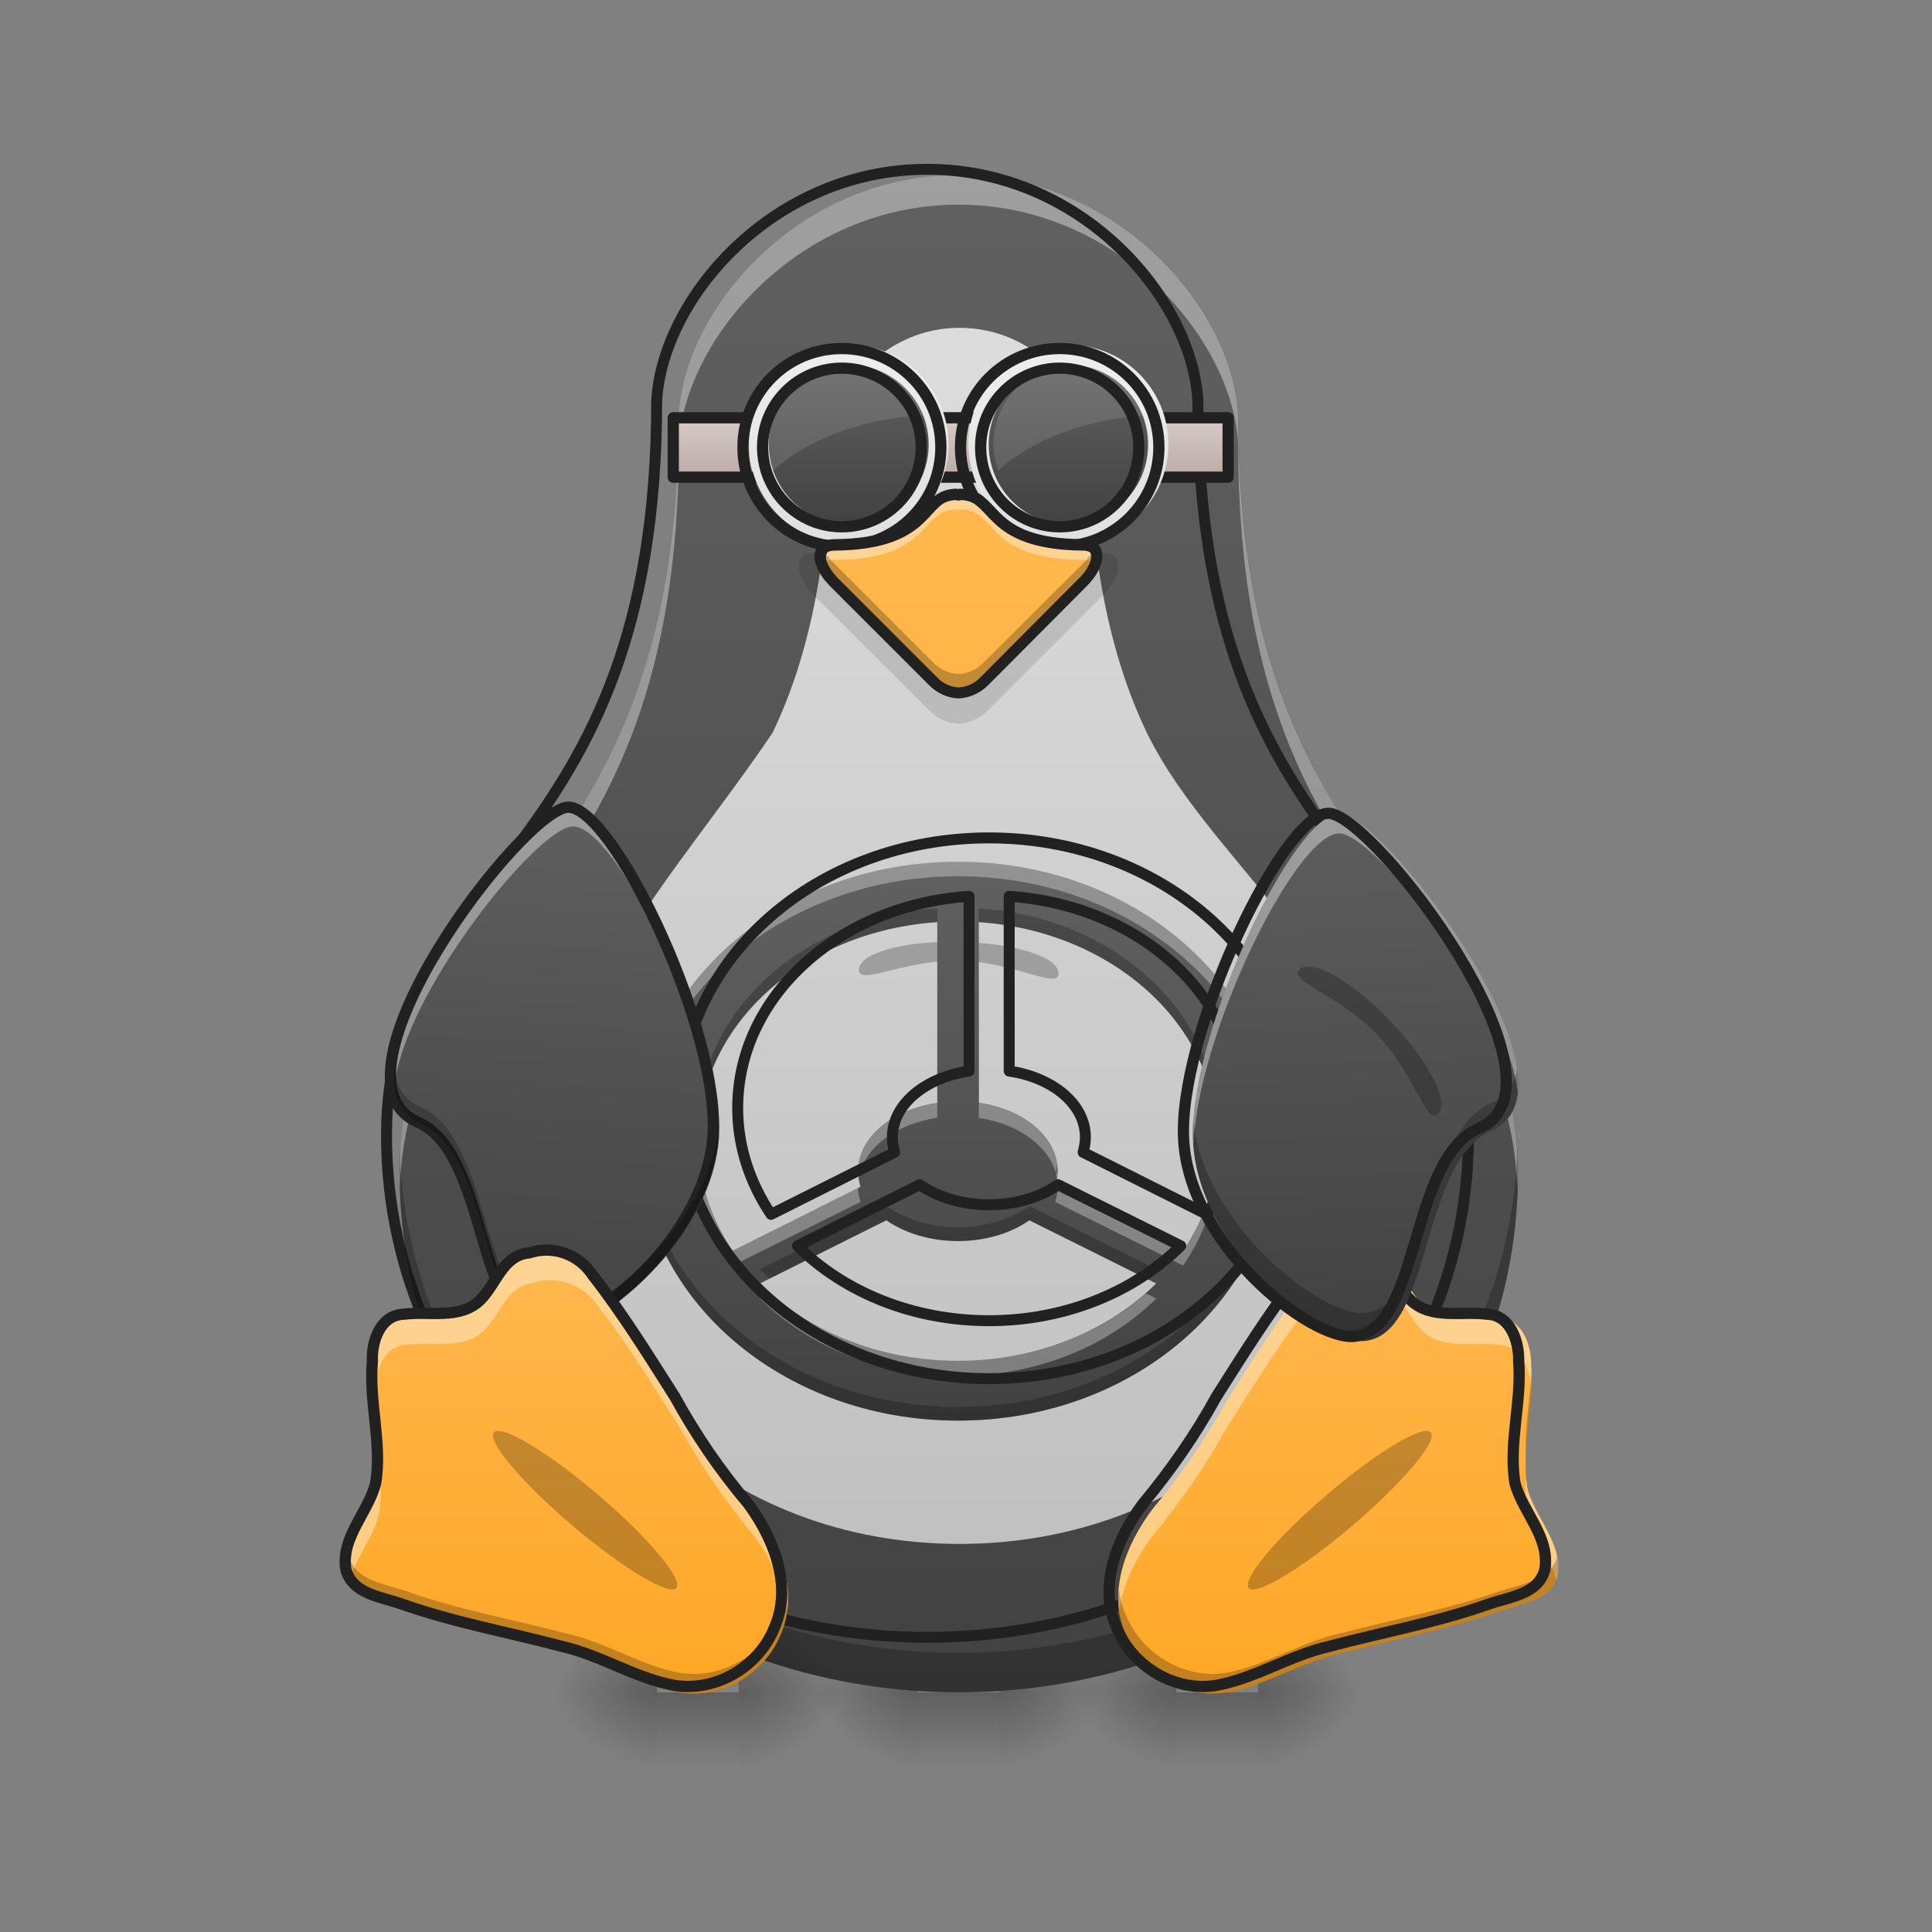 <svg height="16" viewBox="0 0 16 16" width="16" xmlns="http://www.w3.org/2000/svg" xmlns:xlink="http://www.w3.org/1999/xlink"><rect x="0" y="0" width="16" height="16" fill="#808080" stroke="none"/><linearGradient id="a"><stop offset="0" stop-opacity=".275"/><stop offset="1" stop-opacity="0"/></linearGradient><linearGradient id="b" gradientTransform="matrix(.021 0 0 .031 4.668 6.719)" gradientUnits="userSpaceOnUse" x1="254" x2="254" xlink:href="#a" y1="233.5" y2="254.667"/><linearGradient id="c"><stop offset="0" stop-opacity=".314"/><stop offset=".222" stop-opacity=".275"/><stop offset="1" stop-opacity="0"/></linearGradient><radialGradient id="d" cx="450.909" cy="189.579" gradientTransform="matrix(0 -.039 -.048 -0 19.396 31.798)" gradientUnits="userSpaceOnUse" r="21.167" xlink:href="#c"/><radialGradient id="e" cx="450.909" cy="189.579" gradientTransform="matrix(-0 .039 .048 0 .766 -3.764)" gradientUnits="userSpaceOnUse" r="21.167" xlink:href="#c"/><radialGradient id="f" cx="450.909" cy="189.579" gradientTransform="matrix(-0 -.039 .048 -0 .766 31.798)" gradientUnits="userSpaceOnUse" r="21.167" xlink:href="#c"/><radialGradient id="g" cx="450.909" cy="189.579" gradientTransform="matrix(0 .039 -.048 0 19.396 -3.764)" gradientUnits="userSpaceOnUse" r="21.167" xlink:href="#c"/><linearGradient id="h" gradientTransform="matrix(.021 0 0 .031 2.526 6.719)" gradientUnits="userSpaceOnUse" x1="254" x2="254" xlink:href="#a" y1="233.5" y2="254.667"/><radialGradient id="i" cx="450.909" cy="189.579" gradientTransform="matrix(0 -.039 -.048 -0 17.253 31.798)" gradientUnits="userSpaceOnUse" r="21.167" xlink:href="#c"/><radialGradient id="j" cx="450.909" cy="189.579" gradientTransform="matrix(-0 .039 .048 0 -1.377 -3.764)" gradientUnits="userSpaceOnUse" r="21.167" xlink:href="#c"/><radialGradient id="k" cx="450.909" cy="189.579" gradientTransform="matrix(-0 -.039 .048 -0 -1.377 31.798)" gradientUnits="userSpaceOnUse" r="21.167" xlink:href="#c"/><radialGradient id="l" cx="450.909" cy="189.579" gradientTransform="matrix(0 .039 -.048 0 17.253 -3.764)" gradientUnits="userSpaceOnUse" r="21.167" xlink:href="#c"/><linearGradient id="m"><stop offset="0" stop-color="#424242"/><stop offset="1" stop-color="#616161"/></linearGradient><linearGradient id="n" gradientUnits="userSpaceOnUse" x1="7.938" x2="7.938" xlink:href="#m" y1="14.017" y2="1.448"/><linearGradient id="o" gradientUnits="userSpaceOnUse" x1="7.947" x2="7.947" y1="14.035" y2="1.466"><stop offset="0" stop-color="#bdbdbd"/><stop offset="1" stop-color="#e0e0e0"/></linearGradient><linearGradient id="p" gradientUnits="userSpaceOnUse" x1="254" x2="254" y1="-89.292" y2="-105.167"><stop offset="0" stop-color="#bcaaa4"/><stop offset="1" stop-color="#d7ccc8"/></linearGradient><linearGradient id="q"><stop offset="0" stop-color="#e0e0e0"/><stop offset="1" stop-color="#eee"/></linearGradient><linearGradient id="r" gradientUnits="userSpaceOnUse" x1="7.147" x2="7.147" xlink:href="#q" y1="4.508" y2="2.854"/><linearGradient id="s" gradientUnits="userSpaceOnUse" x1="7.123" x2="7.123" xlink:href="#m" y1="4.342" y2="3.019"/><linearGradient id="t" gradientUnits="userSpaceOnUse" x1="8.966" x2="8.966" xlink:href="#q" y1="4.508" y2="2.854"/><linearGradient id="u" gradientUnits="userSpaceOnUse" x1="8.942" x2="8.942" xlink:href="#m" y1="4.342" y2="3.019"/><linearGradient id="v" gradientUnits="userSpaceOnUse" x1="7.932" x2="7.932" xlink:href="#m" y1="11.766" y2="7.136"/><linearGradient id="w"><stop offset="0" stop-color="#ffa726"/><stop offset="1" stop-color="#ffb74d"/></linearGradient><linearGradient id="x" gradientUnits="userSpaceOnUse" x1="7.938" x2="7.924" xlink:href="#w" y1="14.017" y2="4.094"/><linearGradient id="y" gradientTransform="matrix(-.031 0 0 .031 16.392 6.161)" gradientUnits="userSpaceOnUse" x1="383.261" x2="372.678" xlink:href="#m" y1="164.756" y2="6.006"/><linearGradient id="z" gradientTransform="matrix(.021 0 0 .031 .368 6.719)" gradientUnits="userSpaceOnUse" x1="254" x2="254" xlink:href="#a" y1="233.5" y2="254.667"/><radialGradient id="A" cx="450.909" cy="189.579" gradientTransform="matrix(0 -.039 -.048 -0 15.096 31.798)" gradientUnits="userSpaceOnUse" r="21.167" xlink:href="#c"/><radialGradient id="B" cx="450.909" cy="189.579" gradientTransform="matrix(-0 .039 .048 0 -3.534 -3.764)" gradientUnits="userSpaceOnUse" r="21.167" xlink:href="#c"/><radialGradient id="C" cx="450.909" cy="189.579" gradientTransform="matrix(-0 -.039 .048 -0 -3.534 31.798)" gradientUnits="userSpaceOnUse" r="21.167" xlink:href="#c"/><radialGradient id="D" cx="450.909" cy="189.579" gradientTransform="matrix(0 .039 -.048 0 15.096 -3.764)" gradientUnits="userSpaceOnUse" r="21.167" xlink:href="#c"/><linearGradient id="E" gradientUnits="userSpaceOnUse" x1="4.961" x2="4.961" xlink:href="#w" y1="14.017" y2="10.379"/><linearGradient id="F" gradientUnits="userSpaceOnUse" x1="11.577" x2="11.577" xlink:href="#w" y1="14.017" y2="10.379"/><linearGradient id="G" gradientUnits="userSpaceOnUse" x1="11.256" x2="11.091" xlink:href="#m" y1="11.038" y2="6.242"/><path d="m9.742 14.016h.676v.664h-.676zm0 0" fill="url(#b)"/><path d="m10.418 14.016h.902v-.66h-.902zm0 0" fill="url(#d)"/><path d="m9.742 14.016h-.902v.664h.902zm0 0" fill="url(#e)"/><path d="m9.742 14.016h-.902v-.66h.902zm0 0" fill="url(#f)"/><path d="m10.418 14.016h.902v.664h-.902zm0 0" fill="url(#g)"/><path d="m7.602 14.016h.676v.664h-.676zm0 0" fill="url(#h)"/><path d="m8.277 14.016h.902v-.66h-.902zm0 0" fill="url(#i)"/><path d="m7.602 14.016h-.902v.664h.902zm0 0" fill="url(#j)"/><path d="m7.602 14.016h-.902v-.66h.902zm0 0" fill="url(#k)"/><path d="m8.277 14.016h.902v.664h-.902zm0 0" fill="url(#l)"/><path d="m7.938 1.449c-1.324 0-2.27 1.109-2.316 1.984 0 3.969-2.312 3.969-2.312 6.285 0 2.379 2.062 4.297 4.629 4.297s4.633-1.918 4.633-4.297c0-2.316-2.316-2.316-2.316-6.285-.047-.875-.992-1.984-2.316-1.984zm0 0" fill="url(#n)"/><path d="m7.938 1.449c-1.324 0-2.27 1.109-2.316 1.984 0 3.969-2.312 3.969-2.312 6.285v.129c.078-2.199 2.312-2.266 2.312-6.168.047-.871.992-1.984 2.316-1.984s2.27 1.113 2.316 1.984c0 3.902 2.234 3.969 2.312 6.168 0-.043.004-.086.004-.129 0-2.316-2.316-2.316-2.316-6.285-.047-.875-.992-1.984-2.316-1.984zm0 0" fill="#fff" fill-opacity=".392"/><path d="m959.908 175.259c-160.142 0-274.462 134.16-280.131 239.977 0 479.954-279.658 479.954-279.658 760.085 0 287.689 249.425 519.635 559.789 519.635s560.261-231.946 560.261-519.635c0-280.131-280.131-280.131-280.131-760.085-5.669-105.817-119.989-239.977-280.131-239.977zm0 0" fill="none" stroke="#212121" stroke-linecap="round" stroke-linejoin="round" stroke-width="11.339" transform="scale(.008)"/><path d="m7.945 2.715c-.309 0-.57.129-.773.324-.203.191-.289.457-.293.477-.004 1.082-.168 1.898-.48 2.551-.82 1.215-1.816 2.16-1.832 3.668 0 1.66 1.438 3.051 3.379 3.051 1.945 0 3.383-1.391 3.383-3.051.168-1.727-1.254-2.488-1.832-3.668-.312-.652-.477-1.469-.484-2.551 0-.02-.086-.285-.289-.477-.203-.195-.465-.324-.777-.324zm0 0" fill="url(#o)"/><path d="m179.858-105.135h148.236v15.873h-148.236zm0 0" fill="url(#p)" stroke="#212121" stroke-linecap="round" stroke-linejoin="round" stroke-width="3" transform="matrix(.031 0 0 .031 0 6.719)"/><path d="m7.027 2.855c.457 0 .828.367.828.824 0 .457-.371.828-.828.828-.457 0-.824-.371-.824-.828 0-.457.367-.824.824-.824zm0 0" fill="url(#r)"/><path d="m7.027 3.02c.367 0 .664.297.664.66 0 .367-.297.664-.664.664-.363 0-.66-.297-.66-.664 0-.363.297-.66.66-.66zm0 0" fill="url(#s)"/><path d="m224.854-123.634c14.624 0 26.497 11.749 26.497 26.372 0 14.624-11.874 26.497-26.497 26.497-14.624 0-26.372-11.874-26.372-26.497 0-14.624 11.749-26.372 26.372-26.372zm0 0" fill="none" stroke="#212121" stroke-linecap="round" stroke-linejoin="round" stroke-width="3" transform="matrix(.031 0 0 .031 0 6.719)"/><path d="m8.848 2.855c.457 0 .828.367.828.824 0 .457-.371.828-.828.828-.457 0-.828-.371-.828-.828 0-.457.371-.824.828-.824zm0 0" fill="url(#t)"/><path d="m8.848 3.02c.367 0 .66.297.66.66 0 .367-.293.664-.66.664-.363 0-.66-.297-.66-.664 0-.363.297-.66.66-.66zm0 0" fill="url(#u)"/><path d="m7.027 3.02c-.363 0-.66.293-.66.66 0 .078.012.148.035.219.273-.254.723-.43 1.242-.461-.098-.246-.336-.418-.617-.418zm0 0" fill="#fff" fill-opacity=".118"/><path d="m283.098-123.634c14.624 0 26.497 11.749 26.497 26.372 0 14.624-11.874 26.497-26.497 26.497-14.624 0-26.497-11.874-26.497-26.497 0-14.624 11.874-26.372 26.497-26.372zm0 0" fill="none" stroke="#212121" stroke-linecap="round" stroke-linejoin="round" stroke-width="3" transform="matrix(.031 0 0 .031 0 6.719)"/><path d="m8.766 8.062c-.004.137-.363-.098-.82-.105-.457-.012-.836.211-.832.074 0-.137.371-.242.828-.23.461.008.828.125.824.262zm0 0" fill-opacity=".235"/><path d="m7.934 7.137c-1.469 0-2.648 1.031-2.648 2.312 0 1.285 1.18 2.316 2.648 2.316 1.465 0 2.645-1.031 2.645-2.316 0-1.281-1.18-2.312-2.645-2.312zm-.172.5v1.496c-.375.055-.656.285-.656.566 0 .043.008.086.02.129l-1.059.531c-.18-.27-.285-.578-.285-.91 0-.957.867-1.738 1.98-1.812zm.344 0c1.109.074 1.977.855 1.977 1.812 0 .332-.102.641-.285.91l-1.059-.531c.012-.043.02-.086.02-.129 0-.281-.277-.512-.652-.566zm-.766 2.469c.152.105.359.172.594.172.23 0 .441-.066.59-.172l1.051.523c-.395.391-.984.641-1.641.641-.66 0-1.25-.25-1.641-.641zm0 0" fill="url(#v)"/><path d="m7.934 7.137c-1.469 0-2.648 1.031-2.648 2.312v.062c.039-1.254 1.203-2.254 2.648-2.254 1.441 0 2.605 1 2.645 2.254 0-.02 0-.039 0-.062 0-1.281-1.18-2.312-2.645-2.312zm-.172 1.996c-.375.055-.656.285-.656.566 0 .02 0 .043.004.062.039-.25.305-.453.652-.504zm.344 0v.125c.344.051.609.254.648.504.004-.02.004-.043.004-.062 0-.281-.277-.512-.652-.566zm-2.32.383c-.004.02-.004.039-.004.059 0 .332.105.641.285.906l1.059-.527c-.012-.039-.02-.078-.02-.117l-1.039.523c-.168-.25-.27-.539-.281-.844zm4.297 0c-.012.305-.113.594-.285.844l-1.039-.523c0 .039-.008.078-.02.117l1.059.527c.184-.266.285-.574.285-.906 0-.02 0-.039 0-.059zm-3.703 1.195-.086.043c.391.391.98.641 1.641.641.656 0 1.246-.25 1.641-.641l-.086-.043c-.391.344-.945.559-1.555.559-.613 0-1.164-.215-1.555-.559zm0 0" fill="#fff" fill-opacity=".314"/><path d="m7.762 7.523c-1.113.07-1.98.852-1.98 1.812 0 .02 0 .039.004.059.031-.934.887-1.684 1.977-1.758zm.344 0v.113c1.086.074 1.941.824 1.977 1.758 0-.02 0-.039 0-.059 0-.961-.867-1.742-1.977-1.812zm-2.82 1.871v.055c0 1.285 1.18 2.316 2.648 2.316 1.465 0 2.645-1.031 2.645-2.316 0-.02 0-.035 0-.055-.035 1.254-1.203 2.258-2.645 2.258-1.445 0-2.613-1.004-2.648-2.258zm1.824.246c-.004.02-.004.039-.004.059v.023l.02-.012c-.008-.023-.012-.047-.016-.07zm1.645 0c-.004.023-.008.047-.016.07l.02.012c0-.008 0-.016 0-.023 0-.02 0-.039-.004-.059zm-1.414.348-1.047.523c.023.027.051.051.078.078l.969-.484c.152.105.359.172.594.172.23 0 .441-.066.59-.172l.969.484c.027-.027.055-.051.082-.078l-1.051-.523c-.148.105-.359.176-.59.176-.234 0-.441-.07-.594-.176zm0 0" fill-opacity=".235"/><path d="m-959.822 735.264c-177.621 0-320.284 124.713-320.284 279.658 0 155.418 142.664 280.131 320.284 280.131 177.148 0 319.812-124.713 319.812-280.131 0-154.946-142.664-279.658-319.812-279.658zm-20.785 60.467v180.928c-45.35 6.614-79.363 34.485-79.363 68.497 0 5.196.945 10.393 2.362 15.589l-128.019 64.246c-21.73-32.595-34.485-69.915-34.485-110.068 0-115.737 104.872-210.216 239.505-219.192zm41.571 0c134.16 8.976 239.032 103.455 239.032 219.192 0 40.154-12.282 77.473-34.485 110.068l-128.019-64.246c1.417-5.196 2.362-10.393 2.362-15.589 0-34.013-33.54-61.884-78.89-68.497zm-92.59 298.554c18.423 12.755 43.46 20.785 71.804 20.785 27.871 0 53.381-8.031 71.332-20.785l127.074 63.301c-47.712 47.24-119.044 77.473-198.406 77.473-79.835 0-151.167-30.233-198.406-77.473zm0 0" fill="none" stroke="#212121" stroke-linecap="round" stroke-linejoin="round" stroke-width="11.339" transform="matrix(.008 0 0 .008 15.87 1.057)"/><path d="m12.566 9.516c-.074 2.32-2.109 4.172-4.629 4.172s-4.555-1.852-4.629-4.172v.203c0 2.379 2.062 4.297 4.629 4.297s4.633-1.918 4.633-4.297c0-.07-.004-.137-.004-.203zm0 0" fill-opacity=".235"/><path d="m7.926 4.094c-.316 0-.195.414-1.012.418-.184 0-.137.184-.004.312l.816.82c.059.059.137.09.211.094.078-.004.152-.035.211-.094l.82-.82c.129-.129.176-.312-.004-.312-.82-.004-.695-.418-1.012-.418-.004 0-.012.004-.016.004s-.008-.004-.012-.004zm0 0" fill="url(#x)"/><path d="m4.746 6.68c-.367 0-2.098 2.262-1.258 2.629.59.258.484 1.684 1.043 1.738.367.035 1.426-.793 1.426-1.711 0-.914-.848-2.656-1.211-2.656zm0 0" fill="url(#y)"/><path d="m4.746 6.68c-.309 0-1.57 1.586-1.48 2.316.082-.777 1.191-2.152 1.48-2.152.352 0 1.156 1.633 1.207 2.57.004-.027.004-.051.004-.078 0-.914-.848-2.656-1.211-2.656zm0 0" fill="#fff" fill-opacity=".392"/><path d="m155.601-19.875c-11.749 0-67.119 72.368-40.246 84.117 18.873 8.249 15.499 53.87 33.372 55.62 11.749 1.125 45.621-25.373 45.621-54.745 0-29.247-27.122-84.992-38.746-84.992zm0 0" fill="none" stroke="#212121" stroke-linecap="round" stroke-linejoin="round" stroke-width="3" transform="matrix(.031 0 0 .031 -.117 7.301)"/><path d="m3.266 8.848c-.02.215.043.383.223.461.59.258.484 1.684 1.043 1.738.367.035 1.426-.793 1.426-1.711 0-.023 0-.047 0-.07-.047.891-1.07 1.684-1.426 1.648-.559-.059-.453-1.484-1.043-1.742-.141-.059-.207-.176-.223-.324zm0 0" fill-opacity=".235"/><path d="m5.441 14.016h.676v.664h-.676zm0 0" fill="url(#z)"/><path d="m6.117 14.016h.902v-.66h-.902zm0 0" fill="url(#A)"/><path d="m5.441 14.016h-.902v.664h.902zm0 0" fill="url(#B)"/><path d="m5.441 14.016h-.902v-.66h.902zm0 0" fill="url(#C)"/><path d="m6.117 14.016h.902v.664h-.902zm0 0" fill="url(#D)"/><path d="m5.621 14.016c-.324-.062-.605-.25-.93-.324-.445-.117-.898-.199-1.332-.352-.172-.062-.418-.082-.473-.293-.039-.27.188-.473.25-.719.055-.336-.059-.676-.027-1.02-.008-.164.066-.387.266-.391.211-.027.465.047.633-.117.137-.133.188-.375.41-.395.203-.066.414.012.531.188.25.32.465.668.684 1.012.176.32.379.617.613.895.211.285.371.68.223 1.027-.129.332-.492.551-.848.488zm0 0" fill="url(#E)"/><path d="m10.164 14.016c.324-.062.609-.25.934-.324.441-.117.895-.199 1.328-.352.176-.062.422-.082.473-.293.043-.27-.184-.473-.25-.719-.055-.336.059-.676.031-1.02.004-.164-.07-.387-.266-.391-.211-.027-.465.047-.637-.117-.137-.133-.184-.375-.406-.395-.203-.066-.414.012-.531.188-.25.32-.465.668-.684 1.012-.176.32-.383.617-.613.895-.215.285-.375.68-.223 1.027.129.332.492.551.844.488zm0 0" fill="url(#F)"/><path d="m4.57 10.383c-.051 0-.102.008-.152.023-.223.02-.273.262-.41.395-.168.164-.422.09-.633.117-.199.004-.273.227-.266.391-.008.082-.008.16-.004.238.004-.008.004-.012.004-.016-.008-.168.066-.387.266-.395.211-.027.465.047.633-.117.137-.133.188-.371.41-.395.203-.062.414.016.531.188.25.32.465.672.684 1.016.176.316.379.613.613.895.133.176.242.395.273.621.043-.297-.098-.609-.273-.844-.234-.277-.438-.574-.613-.895-.219-.344-.434-.691-.684-1.012-.09-.133-.23-.207-.379-.211zm-1.422 1.852c0 .031-.004.062-.012.094-.062.246-.289.449-.25.719.004.012.008.023.012.035.051-.184.191-.348.238-.531.02-.105.02-.211.012-.316zm0 0" fill="#fff" fill-opacity=".392"/><path d="m11.219 10.383c-.148.004-.289.078-.379.211-.25.32-.465.668-.684 1.012-.176.32-.383.617-.613.895-.176.234-.316.547-.273.844.027-.227.141-.445.273-.621.23-.281.438-.578.613-.895.219-.344.434-.695.684-1.016.117-.172.328-.25.531-.188.223.023.27.262.406.395.172.164.426.09.637.117.195.008.27.227.266.395v.016c.004-.078.008-.156 0-.238.004-.164-.07-.387-.266-.391-.211-.027-.465.047-.637-.117-.137-.133-.184-.375-.406-.395-.051-.016-.102-.023-.152-.023zm1.418 1.852c-.004.105-.004.211.012.316.051.184.191.348.238.531.008-.012.012-.023.012-.035.043-.27-.184-.473-.25-.719-.004-.031-.008-.062-.012-.094zm0 0" fill="#fff" fill-opacity=".392"/><path d="m3.105 11.352c-.012.23.035.461.047.691.012-.23-.035-.461-.047-.691zm-.215 1.543c-.008.051-.012.098-.004.152.055.211.301.23.473.293.434.152.887.234 1.332.352.324.074.605.262.93.324.355.062.719-.156.848-.488.051-.121.066-.25.055-.375-.008.07-.027.141-.055.211-.129.332-.492.551-.848.488-.324-.062-.605-.254-.93-.324-.445-.117-.898-.199-1.332-.352-.168-.059-.406-.082-.469-.281zm0 0" fill-opacity=".235"/><path d="m12.684 11.352c-.012.23-.059.461-.047.691.012-.23.059-.461.047-.691zm.211 1.543c-.059.199-.297.223-.469.281-.434.152-.887.234-1.328.352-.324.07-.609.262-.934.324-.352.062-.715-.156-.844-.488-.031-.07-.047-.141-.055-.211-.012.125 0 .254.055.375.129.332.492.551.844.488.324-.062.609-.25.934-.324.441-.117.895-.199 1.328-.352.176-.062.422-.082.473-.293.008-.055.008-.102-.004-.152zm0 0" fill-opacity=".235"/><path d="m179.858 233.457c-10.374-2-19.373-7.999-29.747-10.374-14.249-3.75-28.747-6.374-42.621-11.249-5.499-2-13.374-2.625-15.124-9.374-1.25-8.624 5.999-15.124 7.999-22.998 1.75-10.749-1.875-21.623-.875-32.622-.25-5.249 2.125-12.374 8.499-12.499 6.749-.875 14.874 1.5 20.248-3.75 4.375-4.25 5.999-11.999 13.124-12.624 6.499-2.125 13.249.375 16.998 5.999 7.999 10.249 14.874 21.373 21.873 32.372 5.624 10.249 12.124 19.748 19.623 28.622 6.749 9.124 11.874 21.748 7.124 32.872-4.125 10.624-15.748 17.623-27.122 15.624zm0 0" fill="none" stroke="#212121" stroke-width="3" transform="matrix(.031 0 0 .031 0 6.719)"/><path d="m325.219 233.457c10.374-2 19.498-7.999 29.872-10.374 14.124-3.75 28.622-6.374 42.496-11.249 5.624-2 13.499-2.625 15.124-9.374 1.375-8.624-5.874-15.124-7.999-22.998-1.75-10.749 1.875-21.623 1-32.622.125-5.249-2.25-12.374-8.499-12.499-6.749-.875-14.874 1.5-20.373-3.75-4.375-4.25-5.874-11.999-12.999-12.624-6.499-2.125-13.249.375-16.998 5.999-7.999 10.249-14.874 21.373-21.873 32.372-5.624 10.249-12.249 19.748-19.623 28.622-6.874 9.124-11.999 21.748-7.124 32.872 4.125 10.624 15.748 17.623 26.997 15.624zm0 0" fill="none" stroke="#212121" stroke-width="3" transform="matrix(.031 0 0 .031 0 6.719)"/><path d="m4.09 11.863c.062-.07.445.16.863.516.418.355.707.703.648.773-.059.066-.445-.164-.863-.52-.418-.355-.707-.699-.648-.77zm0 0" fill-opacity=".235"/><path d="m11.848 11.863c-.059-.07-.445.16-.859.516-.418.355-.707.703-.648.773.059.066.445-.164.863-.52.414-.355.707-.699.645-.77zm0 0" fill-opacity=".235"/><path d="m11.09 6.738c.367 0 2.098 2.262 1.258 2.629-.59.258-.484 1.68-1.043 1.738-.367.035-1.426-.793-1.426-1.711 0-.914.844-2.656 1.211-2.656zm0 0" fill="url(#G)"/><path d="m11.09 6.738c-.367 0-1.211 1.742-1.211 2.656 0 .027 0 .051.004.078.047-.938.852-2.57 1.207-2.57.285 0 1.398 1.371 1.48 2.152.09-.73-1.172-2.316-1.48-2.316zm0 0" fill="#fff" fill-opacity=".392"/><path d="m12.566 8.855c-.023.125-.094.227-.219.281-.59.258-.484 1.684-1.043 1.738-.352.035-1.344-.73-1.422-1.605-.004.043-.004.086-.004.125 0 .918 1.059 1.746 1.426 1.711.559-.059.453-1.48 1.043-1.738.195-.086.25-.273.219-.512zm0 0" fill-opacity=".235"/><path d="m349.211 11.268c11.749 0 67.119 72.368 40.246 84.117-18.873 8.249-15.499 53.745-33.372 55.62-11.749 1.125-45.621-25.373-45.621-54.745 0-29.247 26.997-84.992 38.746-84.992zm0 0" fill="none" stroke="#212121" stroke-linecap="round" stroke-linejoin="round" stroke-width="3" transform="matrix(.031 0 0 .031 .176 6.386)"/><path d="m11.906 9.223c-.098.094-.184-.328-.504-.656-.316-.332-.738-.441-.641-.539.098-.094.434.094.75.426.32.328.496.672.395.77zm0 0" fill-opacity=".235"/><path d="m7.922 4.094c-.215 0-.254.164-.438.301.211-.125.234-.301.438-.301zm.031 0c.207 0 .227.176.438.301-.184-.137-.223-.301-.438-.301zm-1.16.48c-.016.004-.027.004-.039.004-.211 0-.156.211-.008.359l.949.945c.066.07.152.105.242.113.09-.008.176-.043.246-.113l.945-.945c.148-.148.207-.359-.004-.359-.016 0-.027 0-.039-.004.02.066-.031.172-.113.254l-.82.824c-.062.059-.137.09-.215.094-.078-.004-.152-.035-.211-.094l-.824-.824c-.082-.082-.133-.188-.109-.254zm0 0" fill-opacity=".118"/><path d="m7.926 4.094c-.316 0-.195.414-1.012.418-.121 0-.141.078-.105.164.016-.023.051-.039.105-.039.816-.004.695-.418 1.012-.418.004 0 .008.004.012.004s.012-.004.016-.004c.316 0 .191.414 1.012.418.051 0 .086.016.105.039.031-.086.012-.164-.105-.164-.82-.004-.695-.418-1.012-.418-.004 0-.012.004-.016.004s-.008-.004-.012-.004zm0 0" fill="#fff" fill-opacity=".392"/><path d="m6.816 4.543c-.059.059-.004.184.094.281l.816.82c.059.059.137.09.211.094.078-.004.152-.035.211-.094l.82-.82c.098-.098.148-.223.09-.281-.02.043-.051.086-.09.125l-.82.816c-.059.062-.133.094-.211.098-.074-.004-.152-.035-.211-.098l-.816-.816c-.043-.039-.074-.082-.094-.125zm0 0" fill-opacity=".235"/><path d="m7.926 4.047c-.09 0-.156.031-.207.078-.051.043-.09.094-.145.141-.105.098-.262.195-.66.199-.055 0-.102.016-.129.043-.031.031-.043.074-.039.117.008.078.059.16.129.23l.82.82c.066.066.152.105.238.109h.008c.086-.004.176-.043.242-.109l.816-.82c.07-.07.121-.152.129-.23.004-.043-.004-.086-.035-.117-.031-.027-.078-.043-.129-.043-.402-.004-.559-.102-.664-.199-.051-.047-.09-.098-.141-.141-.051-.047-.117-.078-.207-.078-.004 0-.012 0-.016.004-.004-.004-.008-.004-.012-.004zm-.008.094s.004 0 .004.004h.031c0-.004.004-.004.004-.004.066.004.102.02.141.055.043.035.082.086.141.141.117.109.309.219.727.223.035 0 .055.008.062.016.008.008.012.02.008.043-.004.043-.039.113-.102.172l-.816.82c-.051.051-.113.078-.18.082-.062-.004-.129-.031-.176-.082l-.82-.82c-.059-.059-.098-.129-.102-.172 0-.023.004-.035.012-.043.008-.008.023-.016.062-.016.418-.004.609-.113.727-.223.059-.055.098-.105.137-.141.039-.035.074-.051.141-.055zm0 0" fill="#212121"/><path d="m8.891 3.02c-.367 0-.664.293-.664.66 0 .078.016.148.039.219.273-.254.723-.43 1.238-.461-.094-.246-.336-.418-.613-.418zm0 0" fill="#fff" fill-opacity=".118"/><g fill="none" stroke="#212121" stroke-linecap="round" stroke-linejoin="round" stroke-width="3" transform="matrix(.031 0 0 .031 0 6.719)"><path d="m224.854-118.384c11.749 0 21.248 9.499 21.248 21.123 0 11.749-9.499 21.248-21.248 21.248-11.624 0-21.123-9.499-21.123-21.248 0-11.624 9.499-21.123 21.123-21.123zm0 0"/><path d="m283.098-118.384c11.749 0 21.123 9.499 21.123 21.123 0 11.749-9.374 21.248-21.123 21.248-11.624 0-21.123-9.499-21.123-21.248 0-11.624 9.499-21.123 21.123-21.123zm0 0"/></g></svg>